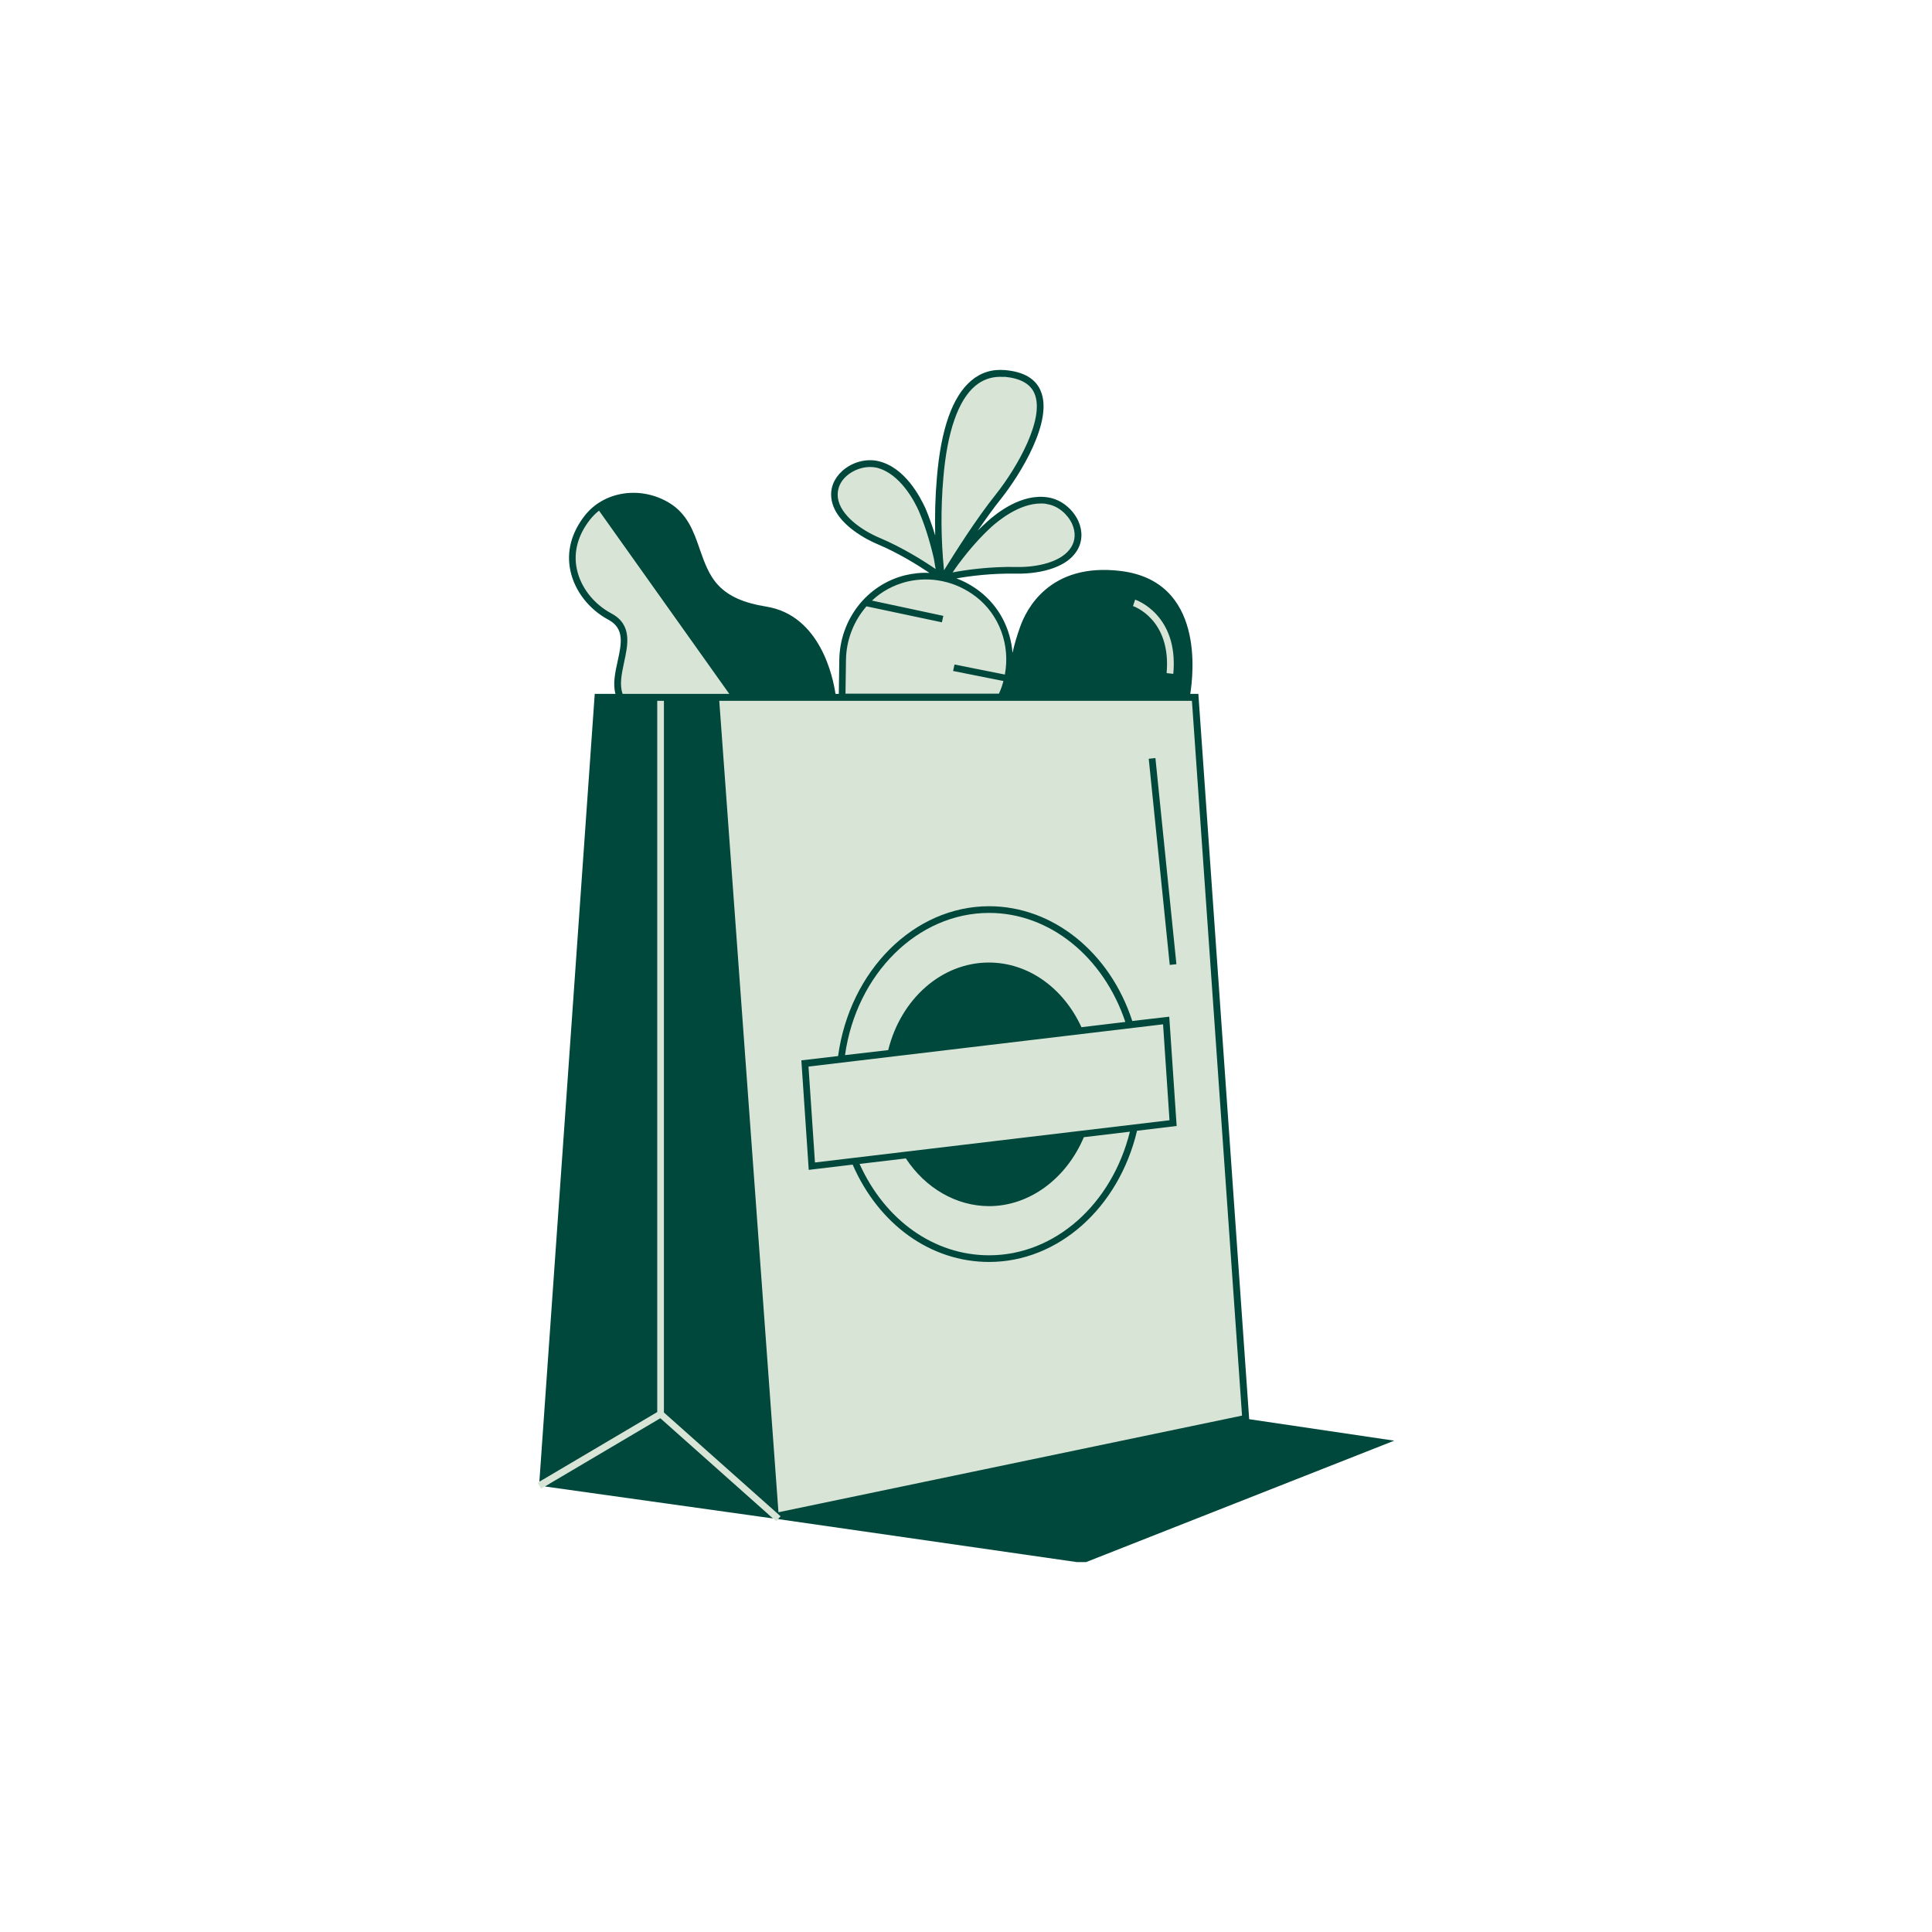 <svg xmlns="http://www.w3.org/2000/svg" xmlns:xlink="http://www.w3.org/1999/xlink" width="500" zoomAndPan="magnify" viewBox="0 0 375 375" height="500" preserveAspectRatio="xMidYMid meet" version="1.0"><defs><clipPath id="2496ca6b75"><path d="M 104.371 72 L 242 72 L 242 296 L 104.371 296 Z M 104.371 72 " clip-rule="nonzero"/></clipPath><clipPath id="78c98014bc"><path d="M 104.371 71.453 L 270.867 71.453 L 270.867 303.203 L 104.371 303.203 Z M 104.371 71.453 " clip-rule="nonzero"/></clipPath></defs><g clip-path="url(#2496ca6b75)"><path fill="#d8e5d6" d="M 241.773 275.234 L 231.953 135.332 L 229.035 135.332 L 229.637 133.246 L 226.352 116.391 L 218.43 113.195 L 205.371 123.523 L 196.109 127.734 C 196.109 127.734 196.156 118.891 189.812 115.23 C 188.652 114.352 187.402 113.609 186.016 113.055 C 184.996 112.453 184.348 112.082 183.977 111.898 C 184.809 111.711 186.016 111.48 187.449 111.297 L 190.273 111.062 L 198.52 110.648 L 198.473 110.555 C 201.945 110.414 206.531 109.398 208.383 106.48 C 210.742 102.684 207.316 97.82 203.379 97.125 C 199.258 96.43 194.906 99.023 191.988 101.664 C 191.434 102.172 190.875 102.684 190.367 103.238 L 189.672 102.961 L 188.887 102.961 C 190.414 100.738 192.035 98.422 193.656 96.43 C 198.102 90.828 208.707 73.738 194.906 72.535 C 184.996 71.652 182.91 85.824 182.355 92.816 C 182.078 96.43 181.984 100.09 182.078 103.699 L 181.43 103.887 L 180.734 103.98 C 180.227 102.266 179.625 100.551 178.883 98.883 C 177.309 95.273 174.344 91.152 170.316 90.133 C 166.426 89.16 161.332 92.215 161.934 96.66 C 162.441 100.504 167.164 103.562 170.406 104.953 C 174.066 106.48 177.539 108.562 179.902 110.09 L 180.316 111.156 L 180.41 111.852 C 178.836 111.758 177.262 111.898 175.734 112.27 C 168.508 114.027 163.555 120.695 163.508 128.105 L 163.414 135.285 L 161.516 135.285 C 161.516 135.285 160.172 120.141 148.504 118.289 C 145.031 117.734 141.371 116.668 138.918 114.027 C 134.473 109.258 135.535 101.711 129.469 98.098 C 124.422 95.133 117.754 95.688 114 100.461 C 107.98 108.148 112.148 116.344 118.355 119.68 C 124.516 123.012 118.078 130.422 120.391 135.332 L 116.039 135.332 L 105.387 287.227 L 104.371 287.832 L 105.016 288.941 L 106.684 287.969 L 149.105 293.898 L 150.68 295.285 L 151.559 294.312 L 151.328 294.129 Z M 183.652 111.621 C 183.652 111.668 183.605 111.668 183.605 111.711 C 183.512 111.668 183.512 111.668 183.512 111.668 Z M 183.652 111.621 " fill-opacity="1" fill-rule="nonzero"/></g><g clip-path="url(#78c98014bc)"><path fill="#00473c" d="M 242.465 275.465 L 232.602 134.684 L 231.027 134.684 C 231.629 130.887 233.805 112.824 217.551 110.832 C 203.66 109.121 199.168 118.383 198.008 121.668 C 197.406 123.336 196.898 125.051 196.527 126.719 C 196.156 122.086 193.98 117.734 190.137 114.77 C 188.746 113.703 187.266 112.871 185.645 112.27 C 188.238 111.805 192.496 111.25 197.312 111.344 C 198.797 111.387 206.297 111.297 209.031 106.895 C 210.094 105.184 210.188 103.145 209.309 101.152 C 208.242 98.793 205.973 96.984 203.566 96.57 C 198.426 95.645 193.516 99.531 191.617 101.246 C 191.016 101.801 190.367 102.402 189.766 103.008 C 191.246 100.875 192.777 98.699 194.305 96.801 C 198.055 92.078 204.492 81.656 201.992 75.867 C 201.02 73.508 198.703 72.164 195.137 71.84 C 192.59 71.609 190.367 72.301 188.516 73.879 C 184.855 76.98 182.633 83.277 181.848 92.727 C 181.523 96.43 181.43 100.18 181.523 103.934 C 180.922 101.988 180.316 100.273 179.625 98.652 C 178.559 96.336 175.641 90.781 170.594 89.531 C 168.184 88.93 165.406 89.668 163.461 91.43 C 161.84 92.91 161.098 94.809 161.379 96.801 C 162.07 101.895 168.926 105.043 170.27 105.598 C 174.344 107.312 178.141 109.676 180.41 111.203 C 178.789 111.109 177.215 111.297 175.641 111.668 C 168.23 113.52 162.996 120.281 162.906 128.152 L 162.812 134.684 L 162.164 134.684 C 161.746 131.719 159.293 119.398 148.688 117.734 C 144.383 117.039 141.465 115.742 139.473 113.656 C 137.574 111.668 136.695 109.074 135.812 106.57 C 134.656 103.191 133.406 99.672 129.793 97.543 C 124.234 94.254 117.195 95.363 113.492 100.09 C 110.898 103.422 109.926 107.082 110.715 110.785 C 111.547 114.676 114.281 118.242 118.078 120.281 C 121.273 121.992 120.625 124.957 119.883 128.34 C 119.422 130.469 118.91 132.691 119.465 134.684 L 115.438 134.684 L 104.691 287.598 L 127.57 274.078 L 127.57 136.027 L 128.867 136.027 L 128.867 274.168 L 151.512 294.312 L 151.004 294.871 L 151.188 294.871 L 151.141 294.871 L 210.328 303.391 L 270.621 279.633 Z M 220.328 116.391 C 220.375 116.391 228.805 119.215 227.738 130.793 L 226.441 130.652 C 227.371 120.141 219.961 117.641 219.914 117.641 Z M 192.496 102.219 C 193.746 101.109 197.777 97.727 202.039 97.727 C 202.453 97.727 202.871 97.727 203.336 97.867 C 205.324 98.191 207.223 99.766 208.105 101.711 C 208.797 103.285 208.754 104.859 207.918 106.203 C 206.113 109.164 201.109 110.137 197.359 110.047 C 192.129 109.953 187.496 110.602 184.902 111.109 C 185.133 110.738 185.414 110.371 185.734 109.906 C 185.922 109.676 186.016 109.488 186.105 109.398 C 188.285 106.48 190.414 104.117 192.496 102.219 Z M 183.098 92.816 C 183.836 83.879 185.969 77.676 189.301 74.895 C 190.691 73.738 192.312 73.137 194.164 73.137 C 194.395 73.137 194.676 73.184 195 73.137 C 198.008 73.414 200 74.48 200.789 76.379 C 202.871 81.195 197.453 90.734 193.285 95.969 C 189.395 100.828 185.18 107.543 183.234 110.695 C 182.633 104.719 182.586 98.699 183.098 92.816 Z M 162.629 96.617 C 162.441 95.039 162.996 93.559 164.293 92.402 C 165.547 91.289 167.258 90.641 168.879 90.641 C 169.344 90.641 169.805 90.688 170.176 90.781 C 174.809 91.938 177.586 97.496 178.328 99.164 C 179.438 101.754 180.41 104.766 181.246 108.332 C 181.289 108.516 181.336 108.797 181.383 109.121 C 181.477 109.629 181.523 110.09 181.613 110.461 C 179.391 108.934 175.223 106.293 170.73 104.395 C 167.305 102.961 163.09 100.043 162.629 96.617 Z M 164.203 128.152 C 164.25 124.172 165.73 120.512 168.184 117.688 L 182.82 120.789 L 183.098 119.539 L 169.25 116.574 C 171.102 114.816 173.418 113.566 175.965 112.918 C 178.281 112.359 180.641 112.316 183.004 112.824 C 185.367 113.332 187.496 114.352 189.395 115.789 C 194.027 119.355 196.109 125.234 195.043 130.93 L 185.273 128.984 L 184.996 130.238 L 194.766 132.184 C 194.582 132.922 194.305 133.711 193.98 134.449 L 193.887 134.637 L 164.109 134.637 Z M 127.57 134.684 L 120.855 134.684 C 120.207 132.922 120.672 130.746 121.133 128.57 C 121.875 125.141 122.754 121.254 118.68 119.074 C 115.207 117.223 112.703 113.98 111.965 110.461 C 111.27 107.219 112.148 103.887 114.512 100.875 C 115.02 100.227 115.621 99.625 116.27 99.117 L 141.555 134.684 Z M 151.098 293.527 L 139.609 136.027 L 231.352 136.027 L 241.078 274.77 Z M 226.953 197.34 L 219.773 198.172 C 215.422 184.789 204.309 175.898 191.988 175.898 C 177.445 175.898 164.941 188.355 162.672 204.98 L 155.543 205.816 L 156.977 227.07 L 165.5 226.051 C 170.594 237.723 180.688 244.945 191.988 244.945 C 205.371 244.945 217.133 234.48 220.699 219.477 L 228.387 218.551 Z M 191.988 177.195 C 203.703 177.195 214.172 185.672 218.43 198.359 L 209.91 199.379 C 206.344 191.645 199.492 186.828 191.941 186.828 C 182.863 186.828 174.898 193.773 172.398 203.824 L 164.016 204.797 C 166.238 189.004 178.141 177.195 191.988 177.195 Z M 156.93 207.02 L 225.75 198.82 L 227 217.438 L 158.184 225.637 Z M 191.988 243.652 C 181.336 243.652 171.797 236.891 166.84 225.914 L 175.824 224.848 C 179.625 230.637 185.645 234.109 191.988 234.109 C 199.77 234.109 206.945 228.832 210.375 220.727 L 219.312 219.66 C 215.793 233.832 204.676 243.652 191.988 243.652 Z M 227.047 187.289 L 222.969 147.277 L 224.266 147.141 L 228.34 187.152 Z M 128.172 275.281 L 150.031 294.73 L 105.758 288.523 Z M 128.172 275.281 " fill-opacity="1" fill-rule="nonzero"/></g></svg>